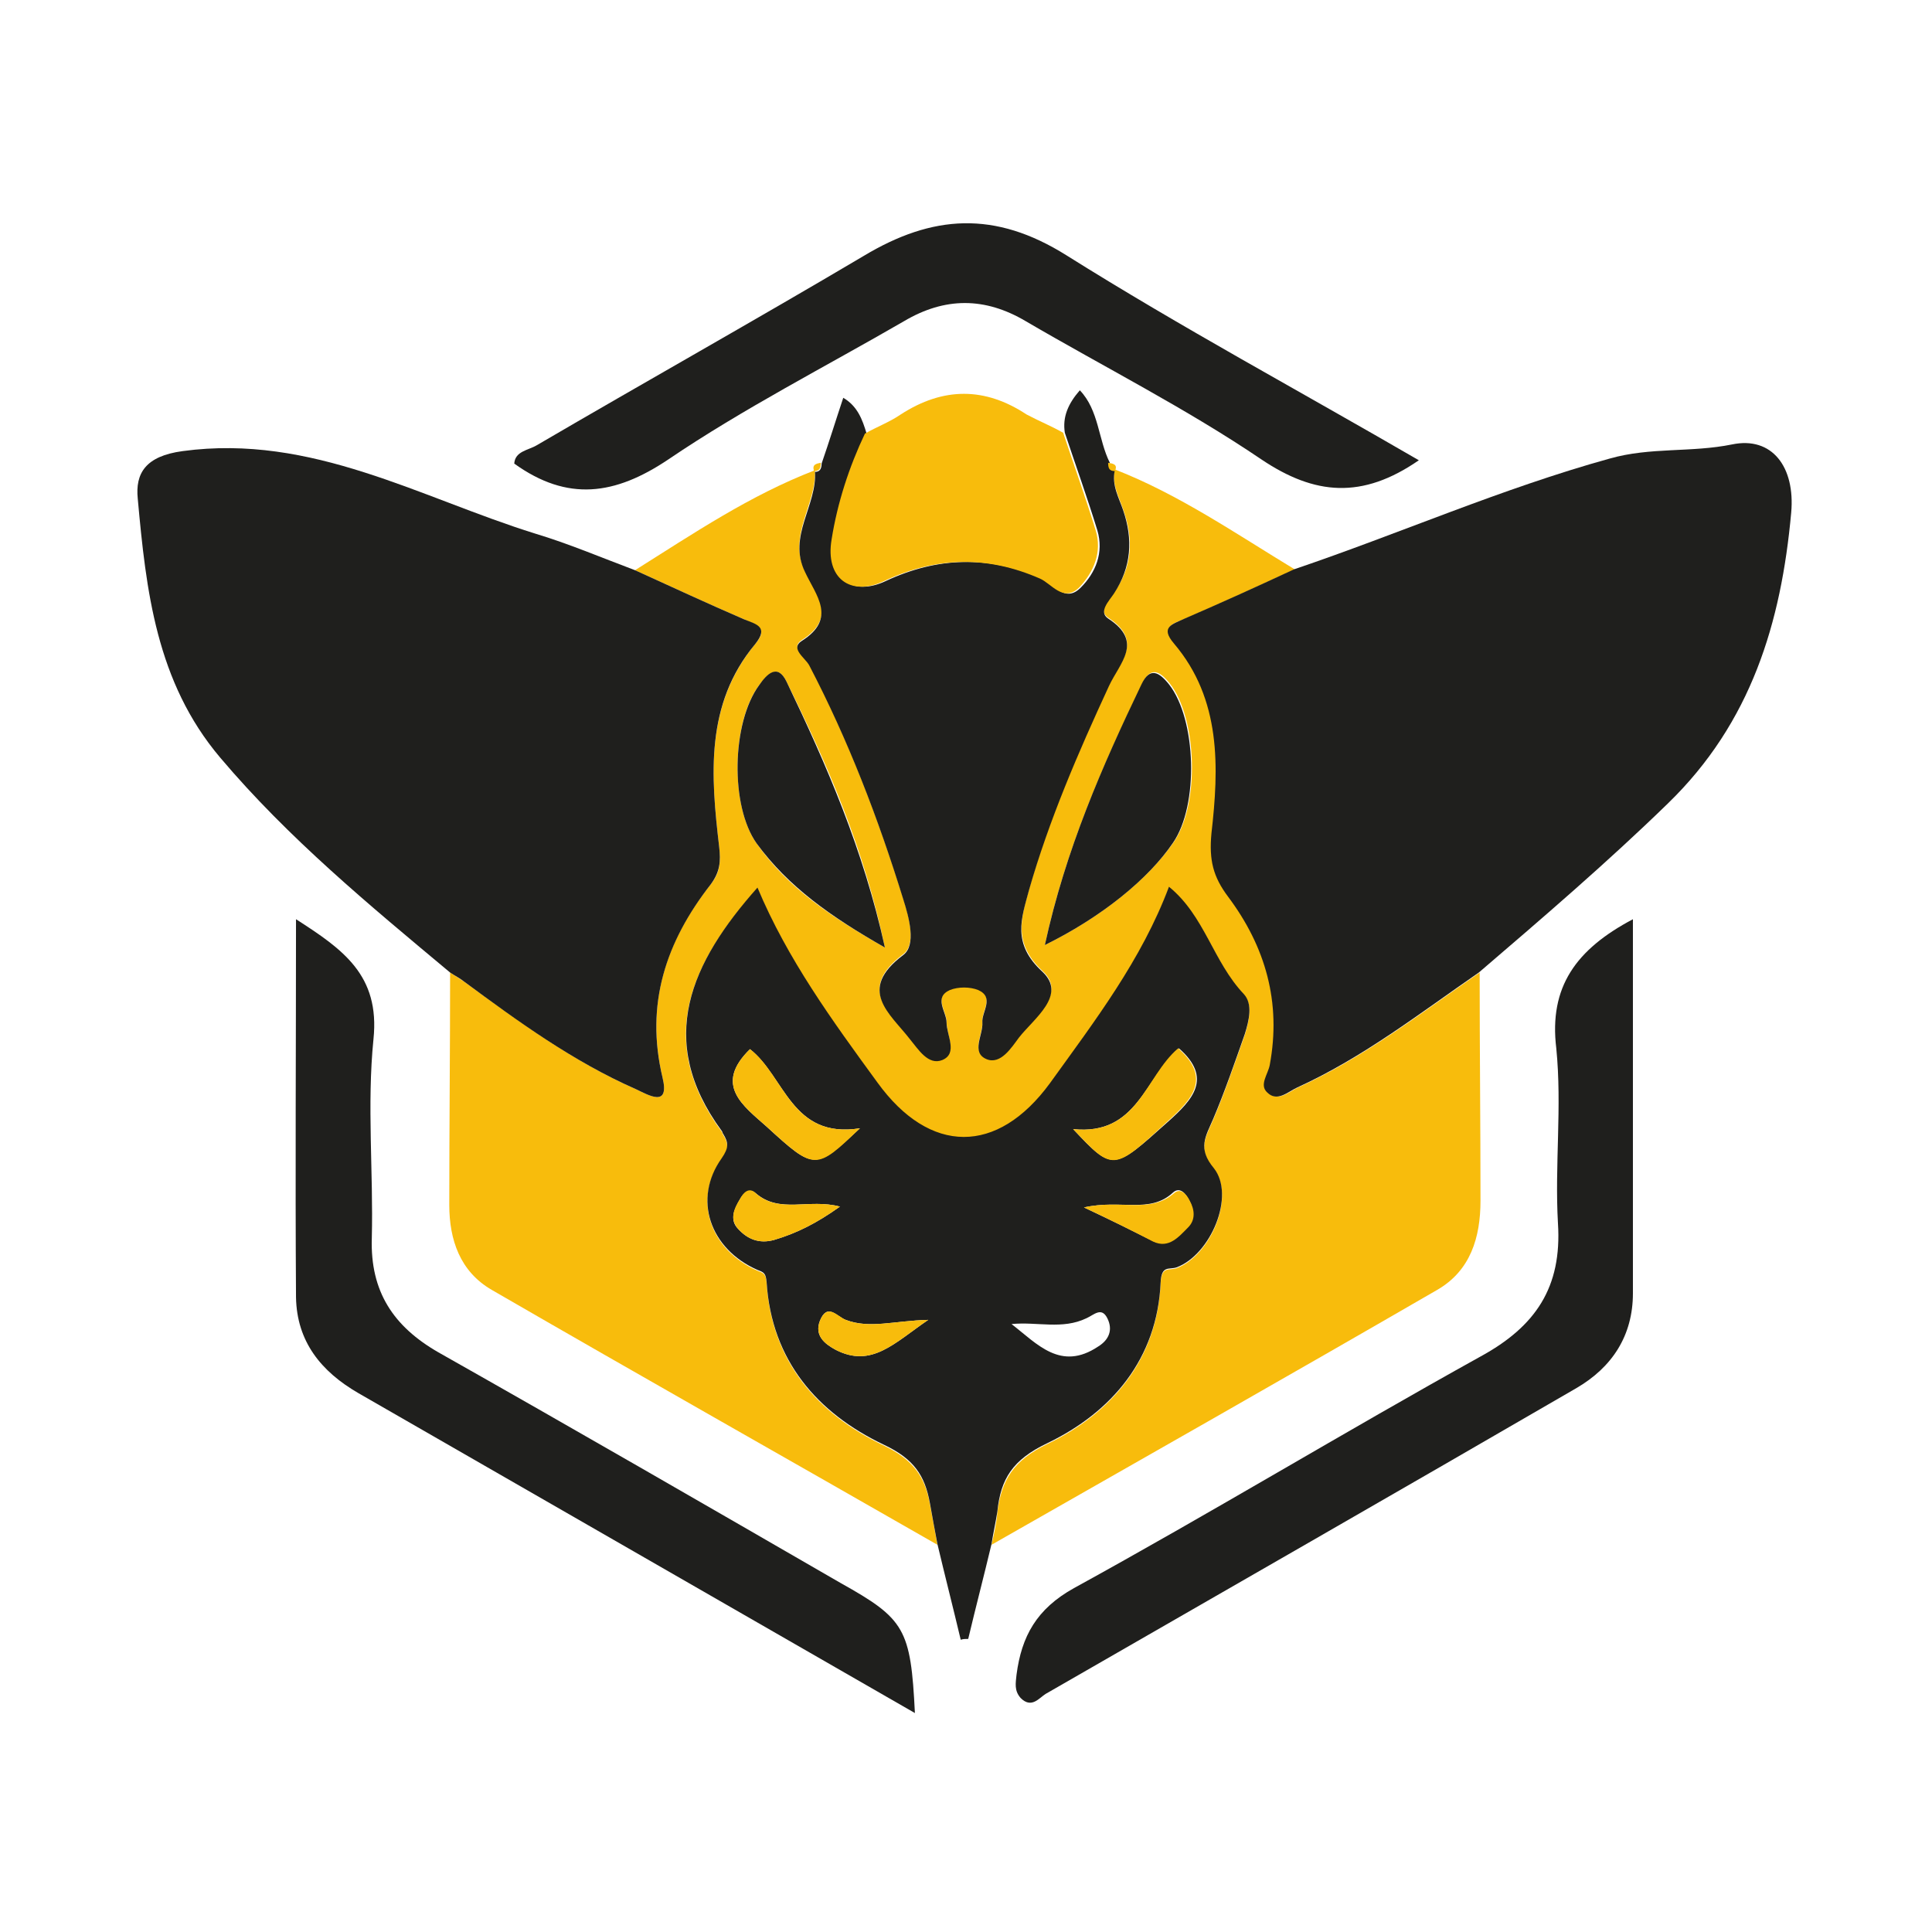 <svg width="450" height="450" viewBox="0 0 450 450" fill="none" xmlns="http://www.w3.org/2000/svg">
<path d="M147.911 132.813C161.492 124.276 174.684 115.352 189.818 109.531C190.206 117.486 183.415 124.665 187.489 133.007C190.206 138.439 195.056 143.872 186.713 149.11C183.997 150.856 187.489 152.99 188.459 154.737C197.578 172.198 204.563 190.629 210.383 209.255C211.741 213.523 213.487 219.925 210.383 222.253C199.518 230.402 207.279 235.834 211.935 241.849C213.875 244.177 216.203 248.057 219.502 246.699C222.994 245.147 220.472 241.073 220.472 237.969C220.472 235.446 217.367 232.148 221.248 230.402C223.188 229.626 225.904 229.626 227.844 230.402C231.725 232.148 228.62 235.446 228.814 237.969C229.008 240.879 226.098 244.953 229.784 246.505C233.083 247.863 235.411 243.983 237.351 241.461C240.843 236.804 248.604 231.372 242.783 226.134C235.799 219.537 237.933 213.717 239.679 207.12C244.335 190.629 251.126 174.914 258.304 159.587C260.827 154.155 266.453 149.304 258.11 143.872C255.782 142.32 258.11 139.798 259.469 138.051C263.737 132.037 264.125 125.635 261.603 118.65C260.633 115.74 258.886 112.636 259.663 109.337C274.602 115.158 287.795 124.276 301.57 132.619C293.033 136.499 284.69 140.38 276.154 144.066C273.244 145.23 270.333 145.812 273.631 149.886C284.69 162.885 284.108 178.794 282.362 194.121C281.586 200.136 282.75 204.21 286.242 208.866C294.973 220.507 298.465 233.506 295.943 248.057C295.555 250.191 293.615 252.52 295.361 254.46C297.689 256.788 300.211 254.266 302.346 253.296C317.673 246.311 330.866 236.028 344.641 226.522C344.641 244.177 344.835 262.026 344.835 279.682C344.835 288.218 342.506 295.979 334.746 300.441C300.211 320.424 265.677 340.02 230.948 359.809C231.531 357.287 232.113 354.765 232.307 352.243C233.277 344.676 235.993 340.214 243.947 336.334C258.886 329.155 269.557 316.738 270.333 298.889C270.527 294.815 272.273 295.979 274.02 295.397C281.974 292.486 287.795 278.711 282.75 272.309C278.87 267.653 280.81 264.936 282.556 260.862C285.272 254.46 287.601 247.669 289.929 241.073C290.899 237.969 291.869 233.894 289.735 231.76C282.75 224.388 280.616 213.523 272.273 206.732C265.871 223.806 255.006 237.969 244.529 252.52C232.307 269.399 216.785 269.205 204.369 252.326C193.892 237.969 183.415 223.612 176.431 206.926C160.716 224.388 152.567 242.431 168.088 263.578C168.282 263.772 168.282 264.16 168.476 264.354C169.64 266.295 169.834 267.653 168.088 269.981C161.298 279.487 165.372 291.128 176.431 295.979C177.983 296.561 178.371 296.755 178.565 298.889C179.729 317.126 190.4 329.349 205.921 336.722C212.711 340.02 215.427 343.9 216.591 350.303C217.173 353.407 217.756 356.511 218.338 359.809C183.803 340.02 149.075 320.424 114.54 300.441C107.168 296.173 104.646 288.8 104.646 280.652C104.646 262.608 104.839 244.565 104.839 226.522C106.004 227.298 106.974 227.88 108.138 228.656C120.943 237.969 133.554 247.281 148.105 253.684C151.015 255.042 156.059 258.146 154.313 250.967C150.239 233.894 155.089 219.149 165.566 205.956C167.7 203.24 167.894 200.912 167.506 197.226C165.566 180.734 164.208 164.243 175.849 150.08C179.147 146.2 176.237 145.618 173.326 144.26C164.79 140.574 156.447 136.693 147.911 132.813ZM206.115 220.701C201.264 197.614 192.728 178.018 183.221 158.811C181.087 154.349 178.565 157.259 176.819 159.587C170.416 168.124 170.028 187.719 176.237 196.45C183.415 206.732 193.504 213.523 206.115 220.701ZM243.365 220.119C256.752 213.523 267.617 204.598 273.438 196.062C279.452 187.331 278.87 167.348 272.467 159.199C270.139 156.289 268.005 155.125 266.065 159.199C256.752 178.406 248.216 197.808 243.365 220.119Z" fill="#F8BC0C"/>
<path d="M147.91 132.813C156.447 136.693 164.79 140.574 173.326 144.26C176.236 145.424 179.147 146.006 175.848 150.08C164.207 164.049 165.566 180.734 167.506 197.226C167.894 200.718 167.7 203.046 165.566 205.956C155.089 219.343 150.238 233.894 154.313 250.967C156.059 258.146 151.015 255.042 148.104 253.684C133.553 247.281 120.748 237.969 108.138 228.656C107.167 227.88 106.003 227.298 104.839 226.522C86.02 210.807 67.201 195.286 51.291 176.466C36.352 158.811 34.024 137.469 32.084 116.128C31.502 110.307 33.83 106.233 42.561 105.069C72.633 100.995 97.855 115.934 124.629 124.276C132.389 126.605 140.15 129.903 147.91 132.813Z" fill="#1F1F1D"/>
<path d="M344.446 226.522C330.671 236.028 317.479 246.311 302.151 253.296C300.017 254.266 297.495 256.788 295.167 254.46C293.227 252.714 295.361 250.191 295.749 248.057C298.465 233.506 294.779 220.507 286.048 208.866C282.556 204.21 281.586 200.33 282.168 194.121C283.914 178.794 284.496 162.885 273.437 149.886C270.139 146.006 273.049 145.424 275.96 144.066C284.496 140.38 293.033 136.499 301.375 132.619C326.015 124.276 349.685 113.8 374.907 106.815C384.413 104.099 393.92 105.457 403.427 103.517C412.739 101.577 418.172 108.755 417.202 119.426C414.873 145.036 407.889 168.318 388.488 187.137C374.325 200.912 359.385 213.717 344.446 226.522Z" fill="#1F1F1D"/>
<path d="M218.338 359.615C217.756 356.511 217.174 353.407 216.592 350.108C215.427 343.706 212.905 339.826 205.921 336.528C190.4 329.155 179.729 316.932 178.565 298.695C178.371 296.561 177.983 296.367 176.431 295.785C165.372 290.934 161.298 279.293 168.088 269.787C169.834 267.265 169.64 266.101 168.476 264.16C168.282 263.966 168.282 263.578 168.088 263.384C152.567 242.237 160.91 224.194 176.431 206.732C183.415 223.418 193.892 237.775 204.369 252.132C216.592 269.011 232.307 269.011 244.53 252.326C255.006 237.775 265.871 223.612 272.274 206.538C280.616 213.329 282.556 224 289.735 231.566C291.869 233.894 290.899 237.774 289.929 240.879C287.601 247.475 285.272 254.266 282.556 260.668C280.81 264.742 278.87 267.459 282.75 272.115C287.795 278.517 281.974 292.292 274.02 295.203C272.274 295.785 270.527 294.621 270.333 298.695C269.557 316.544 258.887 328.961 243.948 336.14C235.799 340.02 233.083 344.482 232.307 352.049C231.919 354.571 231.337 357.093 230.949 359.615C229.202 366.988 227.262 374.36 225.516 381.733C224.934 381.733 224.352 381.733 223.77 381.927C222.024 374.554 220.084 366.988 218.338 359.615ZM200.294 262.802C184.385 265.324 182.833 250.773 174.685 244.371C166.148 252.714 173.132 257.564 178.565 262.414C189.818 272.697 189.818 272.503 200.294 262.802ZM249.962 262.996C259.275 272.891 259.275 272.697 272.08 261.25C277.706 256.206 282.556 251.161 274.602 244.177C266.647 250.967 264.901 264.548 249.962 262.996ZM195.638 281.04C188.46 279.099 181.669 282.786 176.043 277.935C174.491 276.577 173.132 277.935 172.356 279.293C170.998 281.622 169.834 284.144 171.968 286.278C174.103 288.606 176.819 289.77 180.311 288.8C185.549 287.248 190.206 284.92 195.638 281.04ZM252.484 281.234C259.081 284.338 263.737 286.666 268.393 288.994C272.08 290.74 274.408 287.83 276.542 285.696C278.288 283.95 278.094 281.622 276.93 279.488C276.154 277.935 274.796 276.383 273.244 277.741C267.811 282.786 261.215 279.293 252.484 281.234ZM216.204 307.425C208.249 307.619 202.623 309.56 196.996 307.425C194.862 306.649 192.728 303.351 190.982 307.62C189.624 311.112 192.146 313.052 194.668 314.41C203.011 318.678 208.249 312.858 216.204 307.425ZM235.605 308.396C241.619 313.052 247.052 319.454 255.782 313.634C258.305 312.082 259.275 309.754 257.917 307.038C256.558 304.321 254.812 306.261 253.066 307.038C247.44 309.754 241.619 307.813 235.605 308.396Z" fill="#1F1F1D"/>
<path d="M259.662 109.531C258.886 113.024 260.632 115.934 261.602 118.844C263.93 125.635 263.542 132.037 259.468 138.245C258.304 139.992 255.781 142.514 258.109 144.066C266.452 149.498 260.826 154.349 258.304 159.781C251.125 175.302 244.334 191.017 239.678 207.314C237.932 213.911 235.604 219.731 242.782 226.328C248.603 231.76 240.842 237.193 237.35 241.655C235.604 243.983 233.082 248.057 229.784 246.699C226.097 245.147 229.007 241.073 228.813 238.163C228.619 235.64 231.724 232.342 227.843 230.596C225.903 229.82 223.187 229.82 221.247 230.596C217.367 232.342 220.471 235.64 220.471 238.163C220.471 241.073 223.187 245.341 219.501 246.893C216.203 248.251 213.874 244.371 211.934 242.043C207.278 236.028 199.517 230.596 210.382 222.447C213.486 220.119 211.74 213.717 210.382 209.449C204.562 190.629 197.577 172.392 188.459 154.931C187.488 153.185 183.996 151.05 186.712 149.304C195.055 144.066 190.011 138.633 187.488 133.201C183.414 124.858 190.399 117.68 189.817 109.725V109.919C190.981 109.919 191.369 109.143 191.369 107.979C193.115 102.935 194.667 97.891 196.413 92.652C199.711 94.592 200.875 97.697 201.845 100.995C198.159 108.949 195.443 117.292 194.085 125.635C192.533 134.753 198.547 139.021 206.308 135.335C218.337 129.709 230.366 129.321 242.588 134.753C245.305 135.917 248.021 140.574 251.707 136.887C255.199 133.395 257.139 128.739 255.587 123.5C253.259 115.934 250.543 108.367 248.021 100.801C247.439 97.115 248.797 94.01 251.513 90.906C255.975 95.562 255.781 102.353 258.498 107.785C258.11 108.755 258.498 109.725 259.662 109.531Z" fill="#1F1F1D"/>
<path d="M213.098 399C169.251 373.778 126.374 349.139 83.497 324.499C74.766 319.454 69.14 312.47 68.946 302.187C68.752 273.085 68.946 244.177 68.946 214.105C79.811 221.089 88.541 227.104 86.989 242.043C85.437 257.37 86.989 273.085 86.601 288.412C86.213 300.829 91.646 308.978 102.122 314.992C133.359 332.647 164.595 350.691 195.831 368.734C210.77 377.076 212.128 379.405 213.098 399Z" fill="#1F1F1D"/>
<path d="M380.338 214.105C380.338 243.789 380.338 272.503 380.338 301.217C380.338 311.112 375.487 318.484 367.145 323.335C326.014 347.198 284.689 370.868 243.558 394.538C242.006 395.508 240.26 398.03 237.738 395.508C236.186 393.762 236.574 392.016 236.768 390.075C237.932 381.151 241.424 374.748 250.155 369.898C281.973 352.437 313.015 333.617 344.833 315.962C357.638 308.978 363.847 299.859 362.877 284.92C362.1 271.339 363.847 257.758 362.489 244.177C360.742 229.82 367.145 221.089 380.338 214.105Z" fill="#1F1F1D"/>
<path d="M330.477 107.203C317.284 116.322 306.225 115.352 293.808 107.009C276.347 95.174 257.14 85.474 238.902 74.803C229.396 69.177 220.083 69.177 210.576 74.803C192.145 85.474 173.132 95.174 155.67 107.009C143.254 115.352 132.195 116.904 119.778 107.979C119.972 105.069 123.076 104.875 125.016 103.711C150.238 88.966 175.848 74.609 201.07 59.67C217.173 49.969 231.724 48.999 248.409 59.476C274.989 76.161 302.733 91.1 330.477 107.203Z" fill="#1F1F1D"/>
<path d="M247.633 100.801C250.155 108.367 252.871 115.934 255.199 123.5C256.752 128.545 254.811 133.201 251.319 136.887C247.633 140.38 244.917 135.917 242.201 134.753C229.784 129.321 217.949 129.709 205.92 135.335C198.159 139.021 192.145 134.753 193.697 125.635C195.055 117.098 197.771 108.755 201.458 100.995C204.174 99.443 207.278 98.279 209.8 96.532C219.695 90.13 229.396 90.13 239.096 96.532C242.007 98.085 244.917 99.249 247.633 100.801Z" fill="#F8BC0C"/>
<path d="M191.175 107.785C191.175 108.949 190.981 109.725 189.623 109.725C189.041 108.173 190.205 107.979 191.175 107.785Z" fill="#F8BC0C"/>
<path d="M259.662 109.725C258.303 109.725 258.109 108.949 258.109 107.785C259.273 107.979 260.438 108.173 259.662 109.725Z" fill="#F8BC0C"/>
<path d="M206.115 220.701C193.504 213.523 183.609 206.538 176.237 196.45C170.028 187.719 170.416 168.318 176.819 159.587C178.565 157.065 181.087 154.349 183.221 158.811C192.534 178.212 201.07 197.808 206.115 220.701Z" fill="#1F1F1D"/>
<path d="M243.365 220.119C248.216 197.808 256.752 178.406 265.871 159.393C267.811 155.319 269.945 156.483 272.273 159.393C278.676 167.542 279.258 187.525 273.243 196.256C267.617 204.598 256.752 213.523 243.365 220.119Z" fill="#1F1F1D"/>
<path d="M200.294 262.802C190.011 272.697 189.817 272.697 178.564 262.414C173.132 257.564 166.147 252.714 174.684 244.371C182.832 250.579 184.191 265.324 200.294 262.802Z" fill="#F8BC0C"/>
<path d="M249.961 262.996C265.095 264.548 266.647 250.773 274.407 244.177C282.362 251.161 277.511 256.206 271.885 261.25C259.274 272.891 259.274 272.891 249.961 262.996Z" fill="#F8BC0C"/>
<path d="M195.637 281.04C190.205 284.92 185.549 287.248 180.31 288.8C176.818 289.77 174.102 288.606 171.968 286.278C169.833 283.95 170.997 281.428 172.356 279.293C173.132 277.741 174.49 276.383 176.042 277.935C181.474 282.786 188.265 279.099 195.637 281.04Z" fill="#F8BC0C"/>
<path d="M252.483 281.234C261.02 279.294 267.811 282.786 273.437 277.936C274.989 276.577 276.347 278.129 277.123 279.682C278.287 281.816 278.481 284.144 276.735 285.89C274.601 288.024 272.273 290.934 268.587 289.188C263.736 286.666 259.08 284.338 252.483 281.234Z" fill="#F8BC0C"/>
<path d="M216.203 307.425C208.248 312.858 203.01 318.678 194.667 314.41C192.145 313.052 189.623 311.112 190.981 307.619C192.727 303.351 195.055 306.649 196.996 307.425C202.428 309.56 208.248 307.619 216.203 307.425Z" fill="#F8BC0C"/>
</svg>
